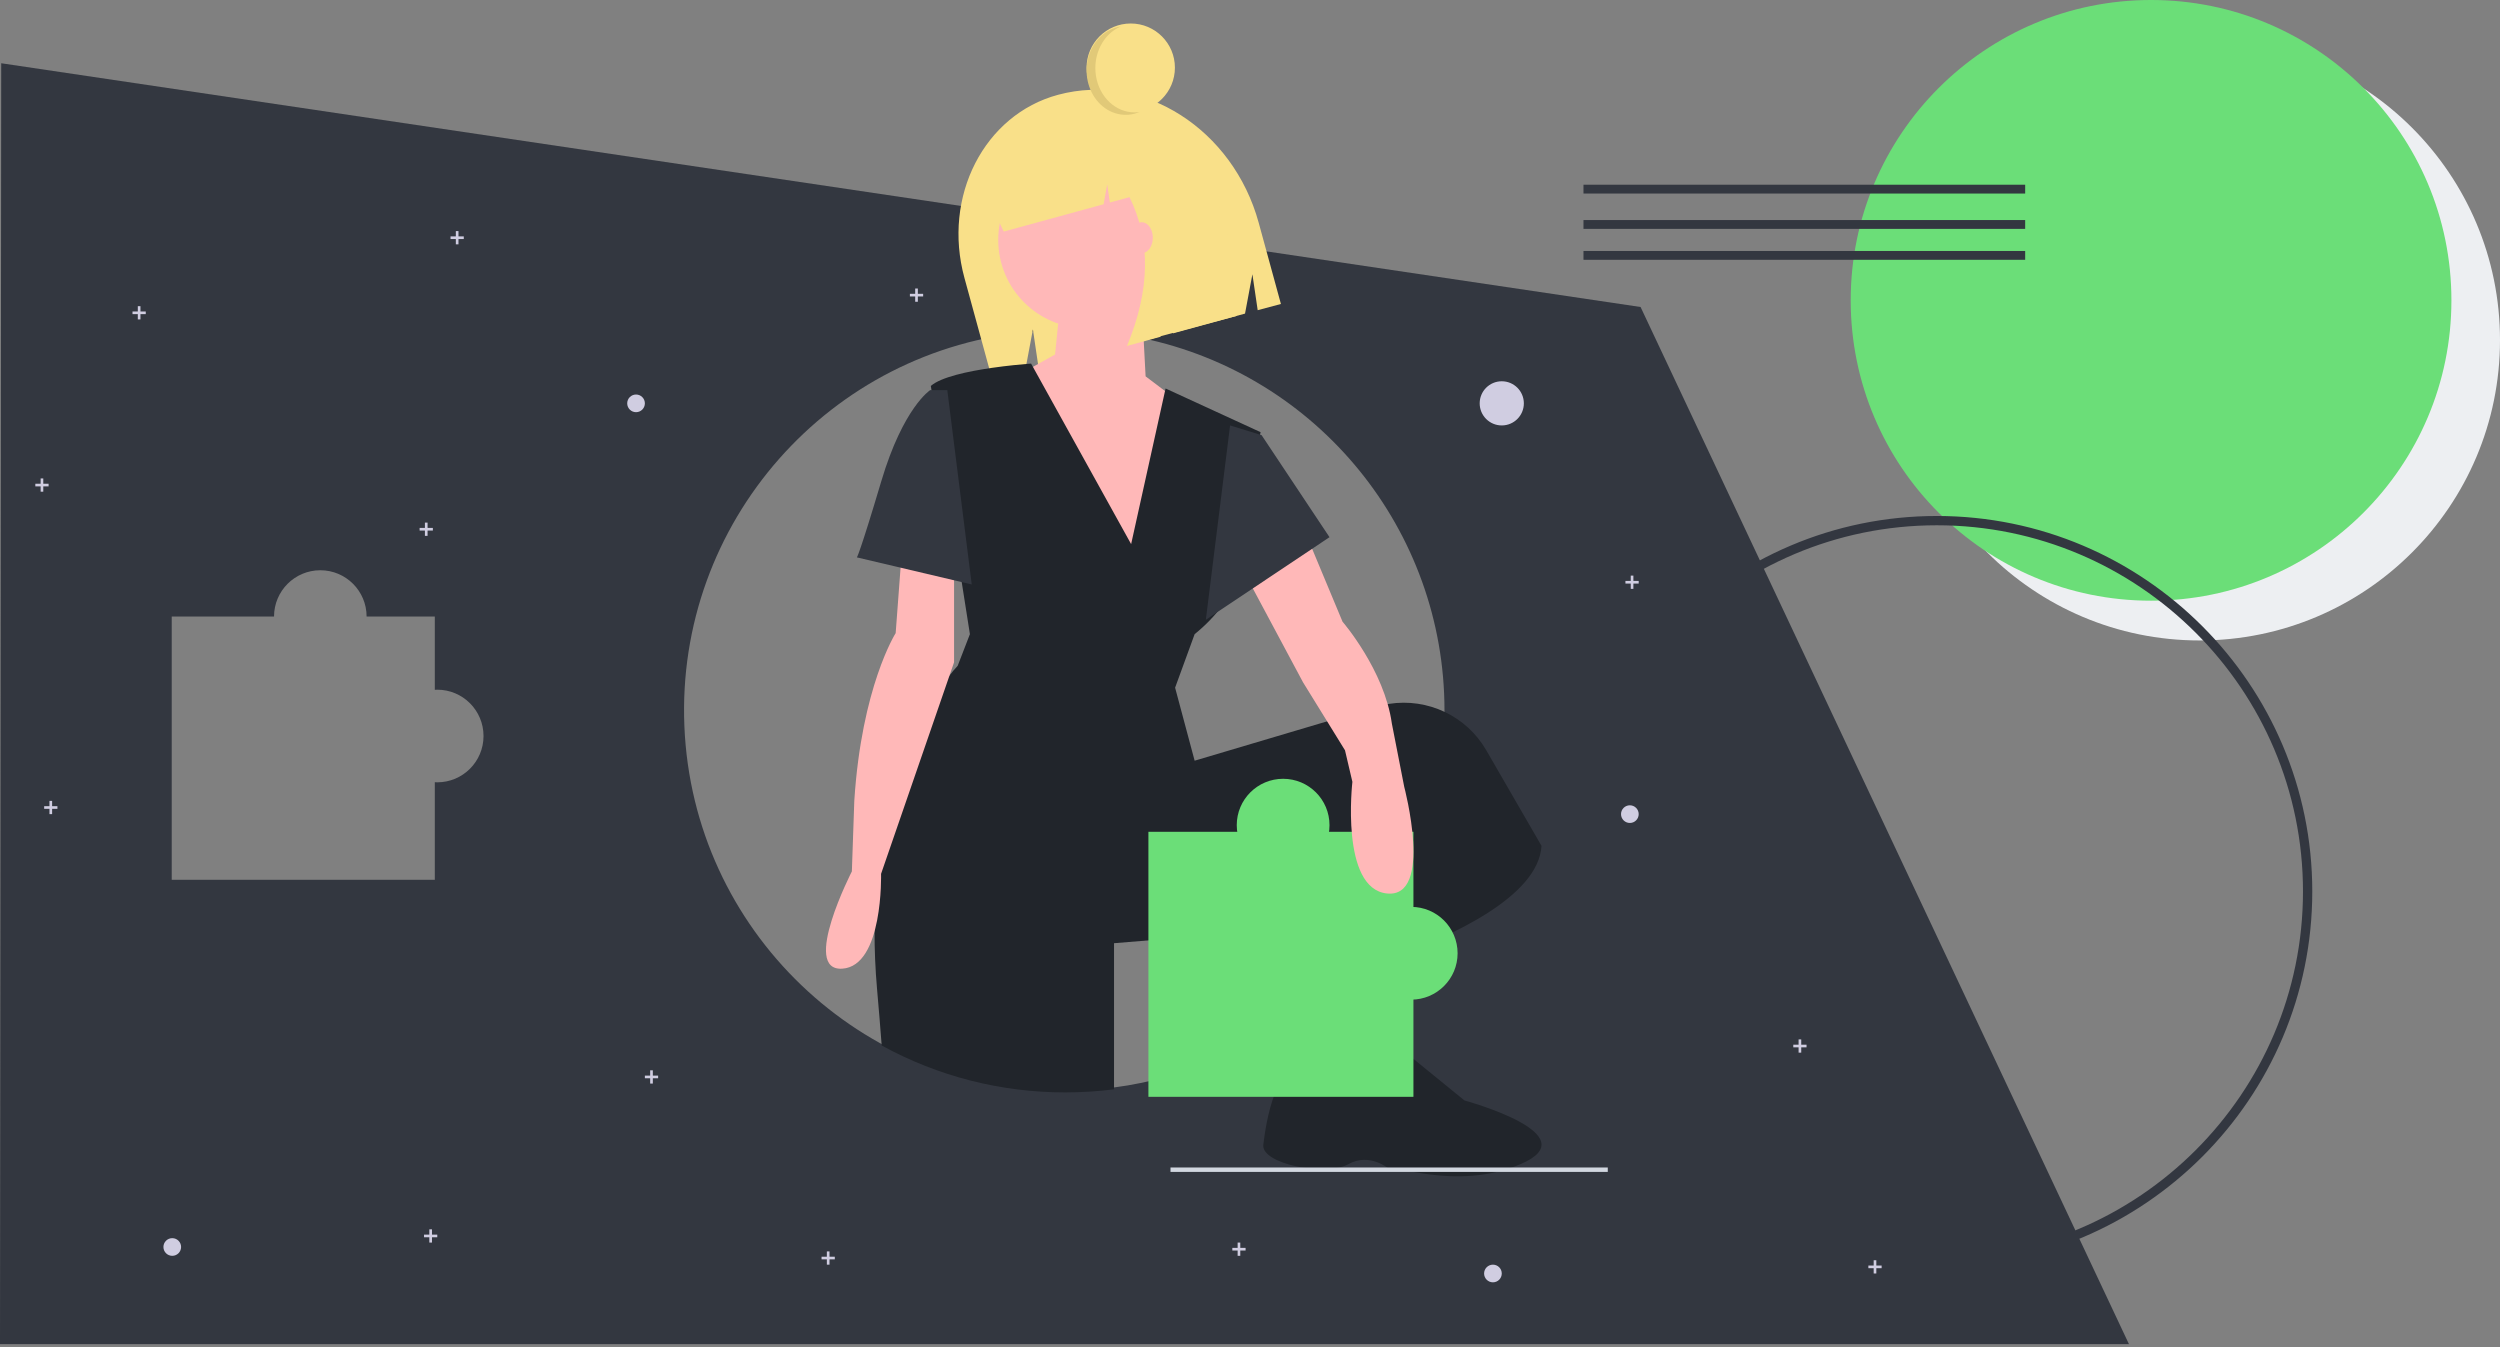 <?xml version="1.0" encoding="UTF-8"?>
<svg width="566px" height="305px" viewBox="0 0 566 305" version="1.1" xmlns="http://www.w3.org/2000/svg" xmlns:xlink="http://www.w3.org/1999/xlink">
    <rect x="0" y="0" width="566" height="305" fill="#808080" stroke="none"/>
    <!-- Generator: Sketch 59.1 (86144) - https://sketch.com -->
    <title>undraw_fitting_piece_iilo</title>
    <desc>Created with Sketch.</desc>
    <g id="Page-2" stroke="none" stroke-width="1" fill="none" fill-rule="evenodd">
        <g id="Bricks-homepage-Copy-2" transform="translate(-966, -377)" fill-rule="nonzero">
            <g id="undraw_fitting_piece_iilo" transform="translate(966, 367)">
                <circle id="Oval" fill="#EDEFF2" cx="498" cy="87" r="68"></circle>
                <circle id="Oval" fill="#6BDE78" cx="487" cy="78" r="68"></circle>
                <path d="M354,211.819 C354,165.226 391.907,127.319 438.5,127.319 C485.093,127.319 523,165.226 523,211.819 C523,258.413 485.093,296.319 438.5,296.319 C391.907,296.319 354,258.413 354,211.819 Z M355.105,211.819 C355.105,257.804 392.516,295.215 438.5,295.215 C484.484,295.215 521.895,257.804 521.895,211.819 C521.895,165.835 484.484,128.424 438.5,128.424 C392.516,128.424 355.105,165.835 355.105,211.819 Z" id="Shape" stroke="#333740" fill="#333740"></path>
                <path d="M371.427,79.505 L0.276,24.319 L0,314.319 L482,314.319 L371.427,79.505 Z M98.992,187.117 C98.806,187.117 98.624,187.098 98.441,187.089 L98.441,209.191 L38.88,209.191 L38.88,149.59 L62.042,149.59 C62.042,143.8 66.734,139.105 72.521,139.105 C78.308,139.105 82.999,143.8 82.999,149.59 L98.441,149.59 L98.441,166.174 C98.624,166.164 98.806,166.146 98.992,166.146 C104.779,166.146 109.47,170.841 109.47,176.631 C109.47,182.422 104.779,187.117 98.992,187.117 L98.992,187.117 Z M327.032,170.837 C327.049,183.221 324.385,195.463 319.223,206.719 C318.666,207.938 318.08,209.141 317.464,210.328 C314.997,215.109 312.085,219.647 308.767,223.881 C307.068,226.05 305.272,228.131 303.379,230.123 C301.989,231.591 300.548,233.007 299.055,234.372 C286.002,246.348 269.563,253.985 251.997,256.231 C248.349,256.695 244.677,256.926 241,256.926 C194.86,256.98 156.894,220.601 154.948,174.471 C153.001,128.342 187.768,88.89 233.748,85.051 C233.941,85.034 234.139,85.018 234.338,85.001 C235.838,84.885 237.355,84.808 238.877,84.775 C239.583,84.759 240.289,84.747 241,84.747 C245.812,84.745 250.616,85.146 255.361,85.945 C256.017,86.05 256.668,86.171 257.319,86.293 C257.721,86.37 258.118,86.453 258.515,86.535 C298.425,94.847 327.03,130.04 327.032,170.831 L327.032,170.837 Z" id="Shape" fill="#333740"></path>
                <rect id="Rectangle" stroke="#333740" fill="#333740" x="359" y="52.319" width="99" height="1"></rect>
                <rect id="Rectangle" stroke="#333740" fill="#333740" x="359" y="60.319" width="99" height="1"></rect>
                <rect id="Rectangle" stroke="#333740" fill="#333740" x="359" y="67.319" width="99" height="1"></rect>
                <path d="M483,315.319 L0,315.319 L0,0.319 L483,0.319 L483,315.319 Z M1.103,314.218 L481.897,314.218 L481.897,1.421 L1.103,1.421 L1.103,314.218 Z" id="Shape"></path>
                <path d="M239.568,31.455 L239.567,31.455 C222.812,35.949 213.312,54.517 218.35,72.928 L224.75,96.319 L232.016,94.37 L233.851,84.576 L235.171,93.524 L281.874,80.998 L283.542,72.093 L284.742,80.229 L290,78.818 L284.975,60.452 C279.178,39.266 258.849,26.283 239.568,31.455 Z" id="Path" fill="#F9E089"></path>
                <polygon id="Path" fill="#FFB8B8" points="300.507 227.466 295 257.319 313.174 254.555 314 223.319"></polygon>
                <circle id="Oval" fill="#FFB8B8" cx="246" cy="64.319" r="20"></circle>
                <polygon id="Path" fill="#FFB8B8" points="239.973 79.266 238.865 90.258 230 95.205 253.27 146.319 271 103.999 259.365 95.205 258.257 74.319"></polygon>
                <path d="M349,201.504 C348.303,212.963 328.709,222.015 314.318,227.139 C310.17,228.621 306.454,229.772 303.744,230.56 C302.057,231.051 300.763,231.403 300,231.607 C299.497,231.739 299.226,231.805 299.226,231.805 L299.226,219.685 L252.216,223.541 L252.216,256.625 C248.559,257.088 244.876,257.319 241.189,257.319 C226.653,257.342 212.348,253.689 199.616,246.703 C199.301,242.565 198.952,238.334 198.571,234.009 C198.161,229.348 197.984,224.919 198,220.721 C198.134,187.89 210.152,169.142 214.913,163.004 C215.508,162.214 216.145,161.457 216.821,160.735 L219.587,153.572 L217.585,140.857 L210.826,97.928 L210.738,97.377 C213.061,95.349 219.216,94.055 224.525,93.289 C228.087,92.771 231.272,92.49 232.677,92.374 C233.12,92.341 233.385,92.325 233.435,92.319 L233.44,92.319 L256.088,133.188 L263.886,97.955 L285.399,107.845 C285.399,107.845 282.081,121.618 282.081,133.188 C282.078,134.735 281.878,136.275 281.484,137.772 C280.563,141.09 279.002,144.199 276.888,146.923 C275.036,149.399 272.879,151.633 270.467,153.572 L266.043,165.693 L270.467,182.221 L300.923,173.175 L311.669,169.985 C312.574,169.716 313.496,169.508 314.429,169.362 C323.249,167.962 332.021,172.131 336.479,179.841 L349,201.504 Z" id="Path" fill="#21252B"></path>
                <path d="M296.99,251.928 C296.99,251.928 312.692,253.487 315.815,246.319 L331.56,259.149 C331.56,259.149 360.076,266.879 344.181,273.591 C329.365,279.848 314.549,273.168 314.549,274.702 C314.549,274.702 310.159,270.814 305.221,273.591 C300.282,276.369 285.466,273.591 286.015,269.148 C286.564,264.704 288.759,248.595 296.99,251.928 Z" id="Path" fill="#21252B"></path>
                <path d="M251.03,37.869 C246.962,34.77 241.847,33.502 236.88,34.862 L236.291,35.023 C224.919,38.136 218.488,51.059 221.926,63.886 L221.926,63.886 L225.737,62.843 L225.083,57.941 L227.254,62.428 L249.853,56.241 L250.673,51.718 L251.273,55.852 L255.719,54.635 C260.585,64.479 260.395,75.707 255.15,88.319 L262.723,86.246 L264.363,77.2 L265.563,85.469 L280,81.516 L277.902,62.318 C274.204,48.522 263.136,38.995 251.03,37.869 Z" id="Path" fill="#F9E089"></path>
                <circle id="Oval" fill="#F9E089" cx="256" cy="25.319" r="10"></circle>
                <path d="M256.851,35.442 C252.567,35.444 248.896,31.973 248.129,27.197 C247.363,22.42 249.722,17.706 253.732,16 C250.346,16.493 247.51,19.147 246.444,22.822 C245.377,26.498 246.269,30.541 248.736,33.216 C251.204,35.89 254.808,36.719 258,35.348 C257.619,35.407 257.235,35.438 256.851,35.442 L256.851,35.442 Z" id="Path" fill="#E1C978"></path>
                <ellipse id="Oval" fill="#FFB8B8" cx="258.5" cy="63.819" rx="2.5" ry="3.5"></ellipse>
                <path d="M204.431,131.319 L202.779,153.34 C202.779,153.34 195.066,165.451 193.413,191.324 L192.862,207.289 C192.862,207.289 181.294,229.86 190.659,229.309 C200.024,228.759 199.473,207.84 199.473,207.84 L216,159.946 L216,136.824 L204.431,131.319 Z" id="Path" fill="#FFB8B8"></path>
                <path d="M214.468,98.319 L210.596,98.319 C210.596,98.319 204.511,102.218 199.532,118.927 C194.553,135.636 194,136.193 194,136.193 L220,142.319 L214.468,98.319 Z" id="Path" fill="#333740"></path>
                <circle id="Oval" fill="#D0CDE1" cx="340" cy="101.319" r="5"></circle>
                <circle id="Oval" fill="#D0CDE1" cx="369" cy="194.319" r="2"></circle>
                <circle id="Oval" fill="#D0CDE1" cx="338" cy="298.319" r="2"></circle>
                <circle id="Oval" fill="#D0CDE1" cx="39" cy="292.319" r="2"></circle>
                <circle id="Oval" fill="#D0CDE1" cx="144" cy="101.319" r="2"></circle>
                <polygon id="Path" fill="#D0CDE1" points="371 141.519 369.8 141.519 369.8 140.319 369.2 140.319 369.2 141.519 368 141.519 368 142.119 369.2 142.119 369.2 143.319 369.8 143.319 369.8 142.119 371 142.119"></polygon>
                <polygon id="Path" fill="#D0CDE1" points="409 246.519 407.8 246.519 407.8 245.319 407.2 245.319 407.2 246.519 406 246.519 406 247.119 407.2 247.119 407.2 248.319 407.8 248.319 407.8 247.119 409 247.119"></polygon>
                <polygon id="Path" fill="#D0CDE1" points="282 292.519 280.8 292.519 280.8 291.319 280.2 291.319 280.2 292.519 279 292.519 279 293.119 280.2 293.119 280.2 294.319 280.8 294.319 280.8 293.119 282 293.119"></polygon>
                <polygon id="Path" fill="#D0CDE1" points="209 76.519 207.8 76.519 207.8 75.319 207.2 75.319 207.2 76.519 206 76.519 206 77.119 207.2 77.119 207.2 78.319 207.8 78.319 207.8 77.119 209 77.119"></polygon>
                <polygon id="Path" fill="#D0CDE1" points="11 119.519 9.8 119.519 9.8 118.319 9.2 118.319 9.2 119.519 8 119.519 8 120.119 9.2 120.119 9.2 121.319 9.8 121.319 9.8 120.119 11 120.119"></polygon>
                <polygon id="Path" fill="#D0CDE1" points="33 80.519 31.8 80.519 31.8 79.319 31.2 79.319 31.2 80.519 30 80.519 30 81.119 31.2 81.119 31.2 82.319 31.8 82.319 31.8 81.119 33 81.119"></polygon>
                <polygon id="Path" fill="#D0CDE1" points="189 294.519 187.8 294.519 187.8 293.319 187.2 293.319 187.2 294.519 186 294.519 186 295.119 187.2 295.119 187.2 296.319 187.8 296.319 187.8 295.119 189 295.119"></polygon>
                <polygon id="Path" fill="#D0CDE1" points="105 63.519 103.8 63.519 103.8 62.319 103.2 62.319 103.2 63.519 102 63.519 102 64.119 103.2 64.119 103.2 65.319 103.8 65.319 103.8 64.119 105 64.119"></polygon>
                <polygon id="Path" fill="#D0CDE1" points="13 192.519 11.8 192.519 11.8 191.319 11.2 191.319 11.2 192.519 10 192.519 10 193.119 11.2 193.119 11.2 194.319 11.8 194.319 11.8 193.119 13 193.119"></polygon>
                <polygon id="Path" fill="#D0CDE1" points="98 129.519 96.8 129.519 96.8 128.319 96.2 128.319 96.2 129.519 95 129.519 95 130.119 96.2 130.119 96.2 131.319 96.8 131.319 96.8 130.119 98 130.119"></polygon>
                <polygon id="Path" fill="#D0CDE1" points="99 289.519 97.8 289.519 97.8 288.319 97.2 288.319 97.2 289.519 96 289.519 96 290.119 97.2 290.119 97.2 291.319 97.8 291.319 97.8 290.119 99 290.119"></polygon>
                <polygon id="Path" fill="#D0CDE1" points="149 253.519 147.8 253.519 147.8 252.319 147.2 252.319 147.2 253.519 146 253.519 146 254.119 147.2 254.119 147.2 255.319 147.8 255.319 147.8 254.119 149 254.119"></polygon>
                <polygon id="Path" fill="#D0CDE1" points="426 296.519 424.8 296.519 424.8 295.319 424.2 295.319 424.2 296.519 423 296.519 423 297.119 424.2 297.119 424.2 298.319 424.8 298.319 424.8 297.119 426 297.119"></polygon>
                <rect id="Rectangle" fill="#D2D7E0" x="265" y="274.319" width="99" height="1"></rect>
                <rect id="Rectangle" fill="#6BDE78" x="260" y="198.319" width="60" height="60"></rect>
                <path d="M295.011,129.319 L303.948,150.747 C303.948,150.747 313.444,161.736 315.119,173.824 L317.912,188.109 C317.912,188.109 324.615,213.383 314.002,212.284 C303.389,211.186 306.182,187.01 306.182,187.01 L304.507,179.868 L295.011,164.483 L281,138.286 L295.011,129.319 Z" id="Path" fill="#FFB8B8"></path>
                <polygon id="Path" fill="#333740" points="278.49 106.319 285.627 108.519 301 131.619 273 150.319"></polygon>
                <circle id="Oval" fill="#6BDE78" cx="290.5" cy="196.819" r="10.5"></circle>
                <circle id="Oval" fill="#6BDE78" cx="319.5" cy="225.819" r="10.5"></circle>
            </g>
        </g>
    </g>
</svg>